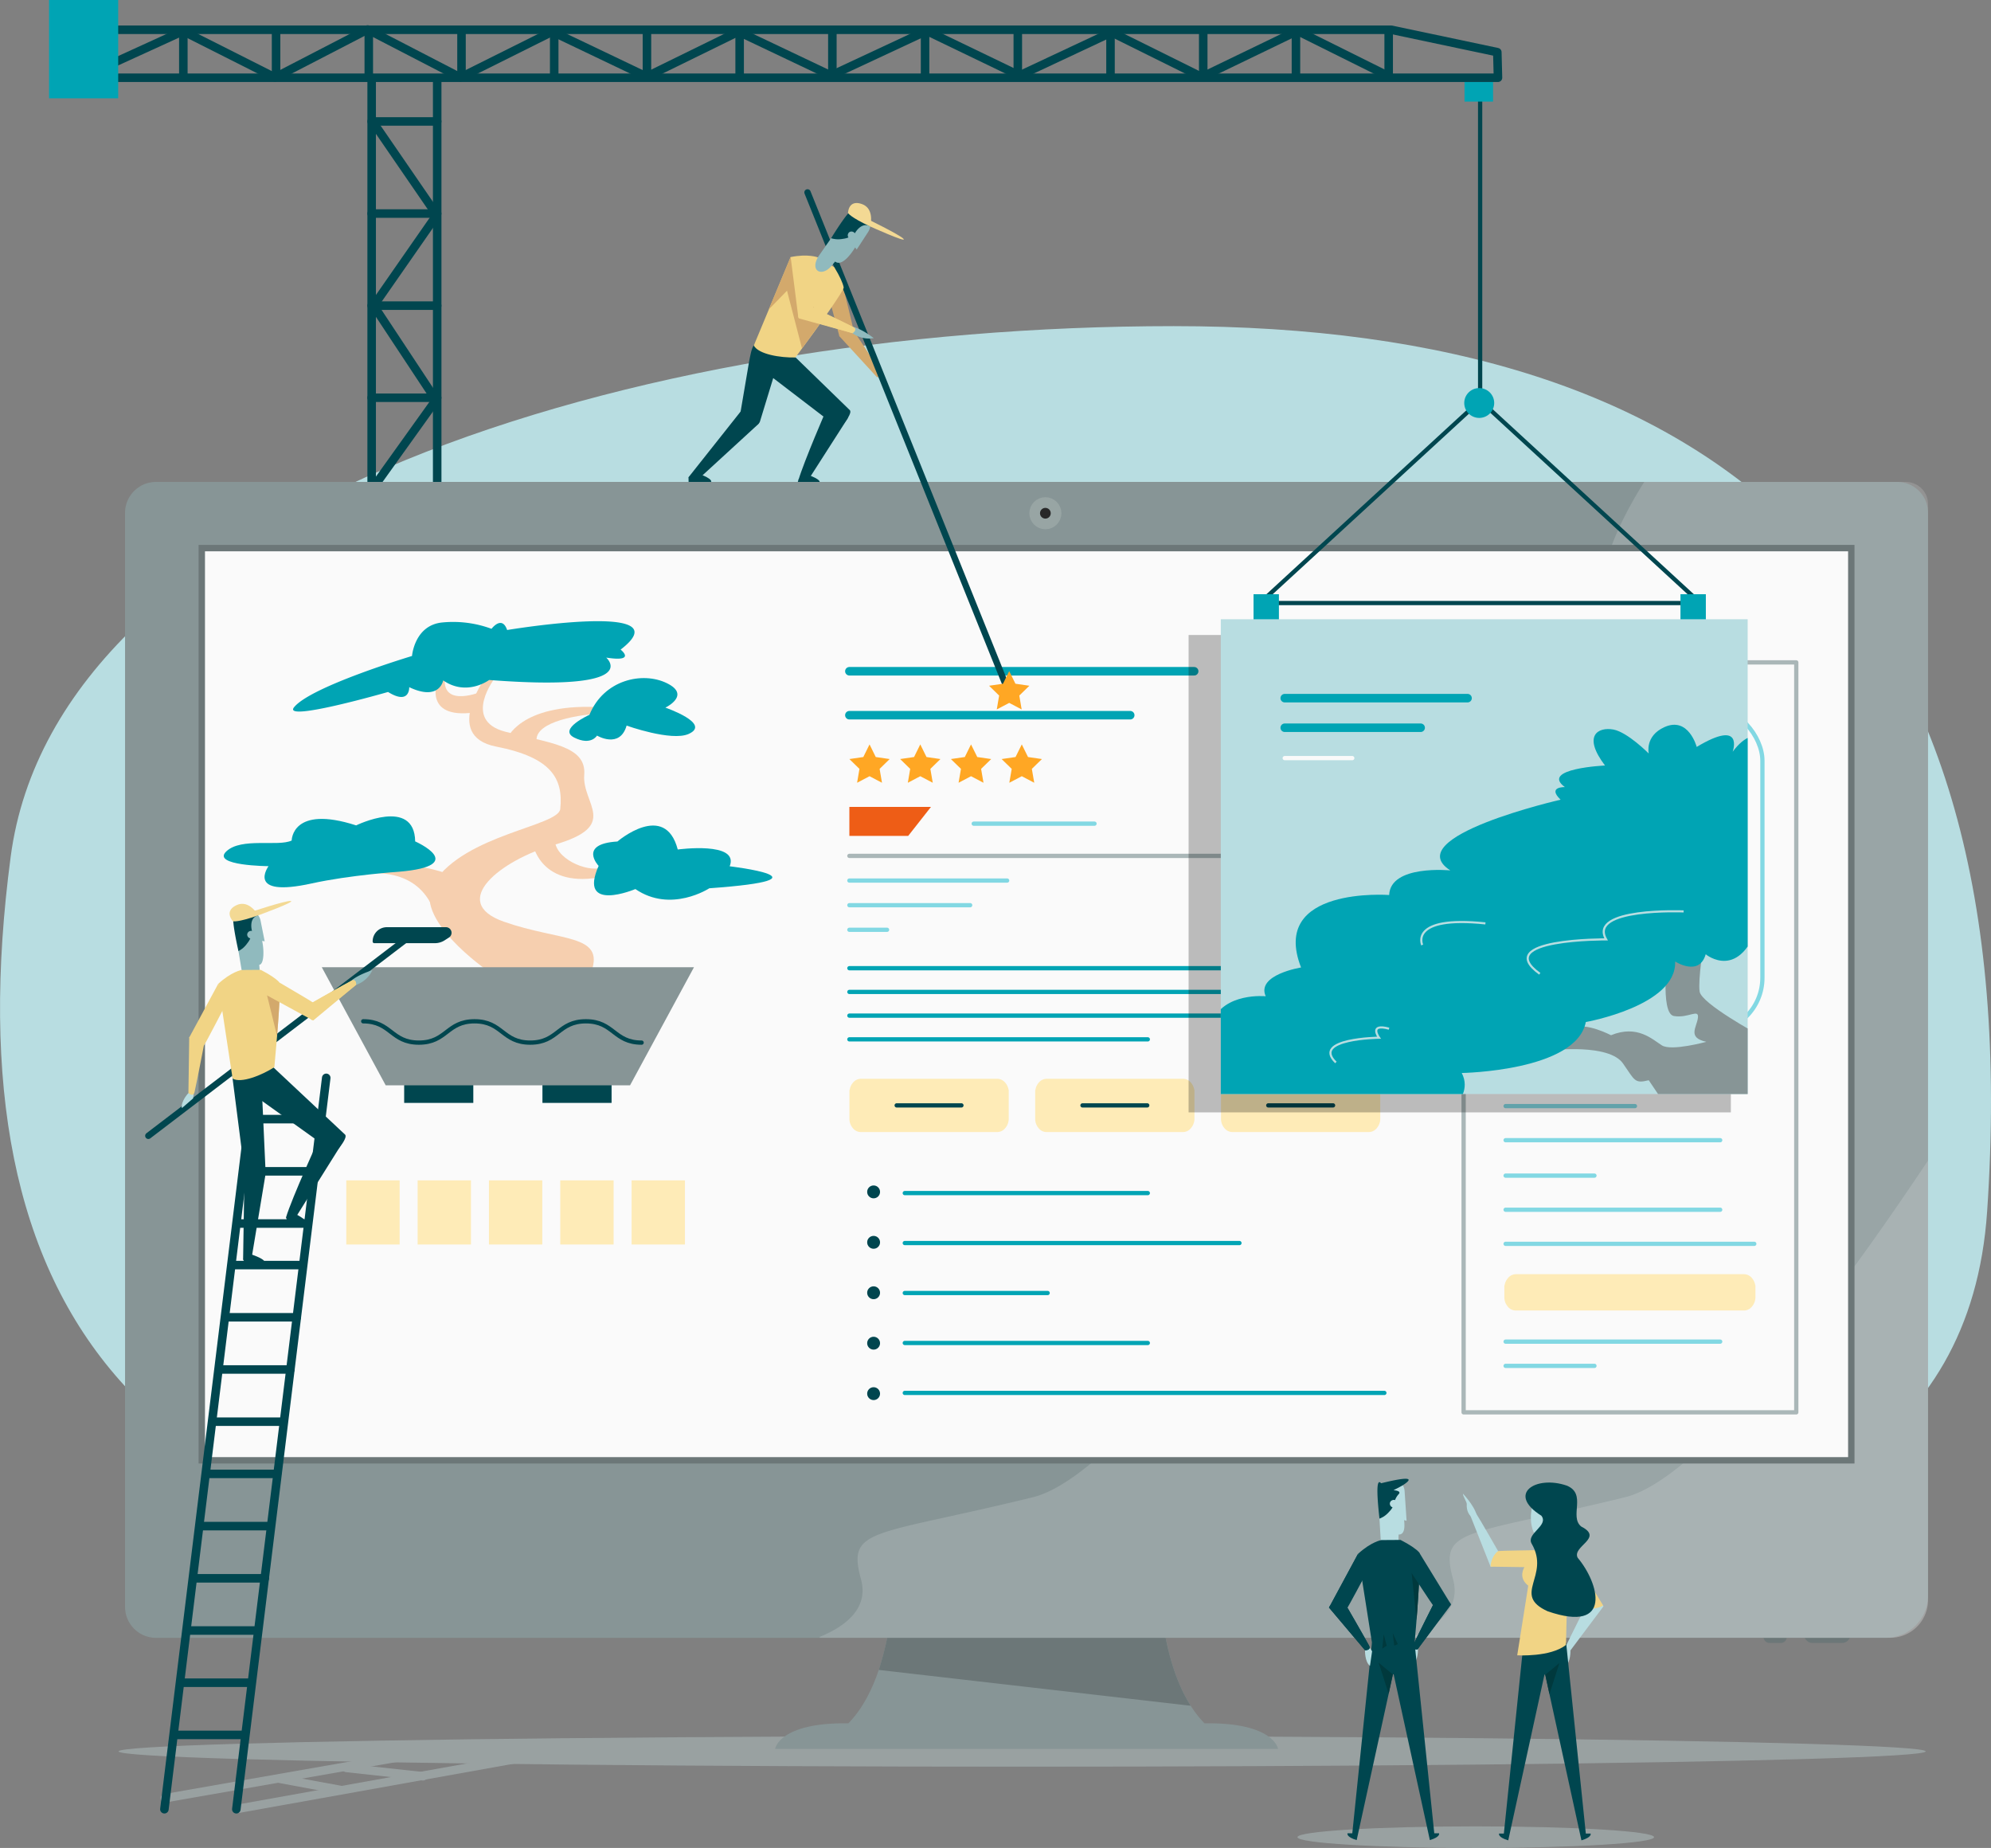 <svg xmlns="http://www.w3.org/2000/svg" xmlns:xlink="http://www.w3.org/1999/xlink" viewBox="0 0 934.23 866.94"><rect x="0" y="0" width="934.23" height="866.94" fill="#808080" stroke="none"/><defs><style>.cls-1,.cls-13,.cls-17,.cls-18,.cls-19,.cls-20,.cls-22,.cls-25,.cls-33,.cls-34,.cls-6,.cls-7{fill:none;}.cls-2{fill:#b8dde1;}.cls-3{fill:#6c7778;}.cls-11,.cls-4{opacity:0.6;}.cls-11,.cls-5{fill:#aab7b8;}.cls-17,.cls-6{stroke:#aab7b8;}.cls-17,.cls-18,.cls-19,.cls-20,.cls-22,.cls-25,.cls-33,.cls-6,.cls-7{stroke-linecap:round;}.cls-17,.cls-18,.cls-19,.cls-20,.cls-22,.cls-33,.cls-6,.cls-7{stroke-linejoin:round;}.cls-18,.cls-6,.cls-7{stroke-width:4px;}.cls-22,.cls-25,.cls-7{stroke:#00464f;}.cls-8{fill:#879596;}.cls-9{fill:#fff;opacity:0.15;}.cls-10{fill:#fafafa;}.cls-12{fill:#00a4b4;}.cls-13{stroke:#6c7778;}.cls-13,.cls-14,.cls-25,.cls-34{stroke-miterlimit:10;}.cls-13,.cls-25{stroke-width:3px;}.cls-14{fill:#282828;stroke:#98a5a4;stroke-width:5px;}.cls-15{fill:#ffa724;}.cls-16{fill:#ee5d16;}.cls-17,.cls-19,.cls-20,.cls-22,.cls-33{stroke-width:2px;}.cls-18,.cls-20{stroke:#00a4b4;}.cls-19{stroke:#82d8e3;}.cls-21{fill:#feebb7;}.cls-23{fill:#00464f;}.cls-24{fill:#f6cfaf;}.cls-26{fill:#90babe;}.cls-27{fill:#f3d994;}.cls-28{fill:#f1d485;}.cls-29{fill:#d3a96c;}.cls-30{fill:#00393d;}.cls-31{opacity:0.25;}.cls-32{clip-path:url(#clip-path);}.cls-33{stroke:#fafafa;}.cls-34{stroke:#b8dde1;}</style><clipPath id="clip-path"><rect class="cls-1" x="572.83" y="290.5" width="247.22" height="222.75"/></clipPath></defs><g id="Layer_2" data-name="Layer 2"><g id="BG"><path class="cls-2" d="M932.41,568.42C917.29,790.68,575.66,734.83,320.32,734.83S-23,613.8,5,402C26.64,237.63,295.39,153,550.73,153S952.41,274.67,932.41,568.42Z"/></g><g id="Layer_7" data-name="Layer 7"><rect class="cls-3" x="846.47" y="749.01" width="21.77" height="21.77" rx="3.85"/><rect class="cls-3" x="827.47" y="749.01" width="10.89" height="21.77" rx="2.72"/></g><g id="screen"><g class="cls-4"><ellipse class="cls-5" cx="479.6" cy="821.64" rx="423.98" ry="7.17"/><line class="cls-6" x1="242.36" y1="825.16" x2="112.11" y2="848.5"/><line class="cls-6" x1="203.74" y1="821.5" x2="77.36" y2="843.63"/><line class="cls-6" x1="162.49" y1="829.38" x2="198.49" y2="833.31"/><line class="cls-6" x1="130.99" y1="834.44" x2="159.96" y2="839.78"/></g><line class="cls-7" x1="474.39" y1="229.81" x2="505.14" y2="229.81"/><polyline class="cls-7" points="55.77 13.97 652.89 13.97 702.58 24.47 702.89 36.47 55.77 36.47"/><line class="cls-7" x1="129.54" y1="13.97" x2="129.54" y2="35.84"/><line class="cls-7" x1="173.04" y1="13.97" x2="173.04" y2="35.84"/><line class="cls-7" x1="216.55" y1="13.97" x2="216.55" y2="35.84"/><line class="cls-7" x1="86.03" y1="13.97" x2="86.03" y2="35.84"/><line class="cls-7" x1="260.05" y1="13.97" x2="260.05" y2="35.84"/><line class="cls-7" x1="303.56" y1="13.97" x2="303.56" y2="35.84"/><line class="cls-7" x1="347.06" y1="13.97" x2="347.06" y2="35.84"/><line class="cls-7" x1="390.57" y1="13.97" x2="390.57" y2="35.84"/><line class="cls-7" x1="434.07" y1="13.97" x2="434.07" y2="35.84"/><line class="cls-7" x1="477.58" y1="13.97" x2="477.58" y2="35.84"/><line class="cls-7" x1="521.08" y1="13.97" x2="521.08" y2="35.84"/><line class="cls-7" x1="564.59" y1="13.97" x2="564.59" y2="35.84"/><line class="cls-7" x1="608.09" y1="13.97" x2="608.09" y2="35.84"/><line class="cls-7" x1="651.6" y1="13.97" x2="651.6" y2="35.84"/><polyline class="cls-7" points="652.05 36 608.77 14.48 563.9 36.14 521.58 15.16 478.34 35.44 434.82 14.48 389.89 35.44 346.52 14.84 303.39 35.97 259.14 14.84 216.02 36.34 172.52 13.84 129.02 36.34 85.89 14.59 38.27 36.34"/><line class="cls-7" x1="174.39" y1="230.54" x2="174.39" y2="36.91"/><line class="cls-7" x1="205.14" y1="36.91" x2="205.14" y2="230.54"/><line class="cls-7" x1="174.39" y1="186.6" x2="205.14" y2="186.6"/><line class="cls-7" x1="174.39" y1="143.39" x2="205.14" y2="143.39"/><line class="cls-7" x1="174.39" y1="56.98" x2="205.14" y2="56.98"/><line class="cls-7" x1="174.39" y1="100.19" x2="205.14" y2="100.19"/><polyline class="cls-7" points="175.24 228.63 204.58 187.66 175.33 143.41 204.96 100.84 175.33 57.72"/><path class="cls-8" d="M565.26,808.47h-.09c-7.45-7.55-17.14-23.29-20.45-55.31h-63v.24l-.18-.24h-63c-3.31,32-13,47.76-20.45,55.31-32.61-.47-34.39,12-34.39,12h236S597.88,808,565.26,808.47Z"/><path class="cls-3" d="M558.71,800.23c-5.83-9.18-11.59-23.84-14-47.07h-63v.24l-.18-.24h-63a140.33,140.33,0,0,1-6.19,30.26Z"/><path class="cls-8" d="M73.2,226.09H890.25a14.43,14.43,0,0,1,14.43,14.43v508a19.86,19.86,0,0,1-19.86,19.86H73.23a14.55,14.55,0,0,1-14.55-14.55V240.61A14.52,14.52,0,0,1,73.2,226.09Z"/><path class="cls-9" d="M894.27,226.09H771.52C759,246,745,274.92,755.15,291.34c17.78,28.9-194.85,392.52-270.43,411.05S397.29,716.46,404,740.92c3.91,14.36-8.59,22.66-19.57,27.07l.45.35H887.08a17.6,17.6,0,0,0,17.6-17.6V236.51A10.42,10.42,0,0,0,894.27,226.09Z"/><path class="cls-9" d="M904.68,544.45c-53.33,80.15-110,150.08-142.09,157.94-75.57,18.52-87.43,14.07-80.76,38.53,3.92,14.36-8.58,22.66-19.57,27.07l.45.35H886.88a17.79,17.79,0,0,0,17.8-17.79Z"/><rect class="cls-10" x="94.68" y="257.14" width="774" height="427.95"/><ellipse class="cls-11" cx="692.47" cy="861.88" rx="83.67" ry="5.06"/><rect class="cls-12" x="23.02" width="32.44" height="46.13"/><rect class="cls-13" x="94.68" y="257.14" width="774" height="427.95"/></g><g id="Layer_6" data-name="Layer 6"><circle class="cls-14" cx="490.52" cy="240.78" r="5.02"/></g><g id="Ui"><polygon class="cls-15" points="408.01 349.23 410.93 355.15 417.46 356.1 412.74 360.71 413.85 367.22 408.01 364.15 402.17 367.22 403.28 360.71 398.55 356.1 405.09 355.15 408.01 349.23"/><polygon class="cls-15" points="431.82 349.23 434.74 355.15 441.28 356.1 436.55 360.71 437.67 367.22 431.82 364.15 425.98 367.22 427.09 360.71 422.37 356.1 428.9 355.15 431.82 349.23"/><polygon class="cls-15" points="455.63 349.23 458.56 355.15 465.09 356.1 460.36 360.71 461.48 367.22 455.63 364.15 449.79 367.22 450.91 360.71 446.18 356.1 452.71 355.15 455.63 349.23"/><polygon class="cls-15" points="479.45 349.23 482.37 355.15 488.9 356.1 484.17 360.71 485.29 367.22 479.45 364.15 473.6 367.22 474.72 360.71 469.99 356.1 476.52 355.15 479.45 349.23"/><polygon class="cls-16" points="398.55 378.55 398.55 392.16 426.14 392.16 436.84 378.55 398.55 378.55"/><line class="cls-17" x1="398.55" y1="401.53" x2="640.34" y2="401.53"/><line class="cls-18" x1="398.55" y1="335.53" x2="530.33" y2="335.53"/><line class="cls-18" x1="398.55" y1="314.91" x2="560.33" y2="314.91"/><line class="cls-19" x1="398.55" y1="424.66" x2="455.23" y2="424.66"/><line class="cls-19" x1="456.89" y1="386.41" x2="513.57" y2="386.41"/><line class="cls-19" x1="398.55" y1="436.2" x2="416.23" y2="436.2"/><line class="cls-19" x1="398.55" y1="413.1" x2="472.58" y2="413.1"/><line class="cls-20" x1="398.55" y1="454.22" x2="632.58" y2="454.22"/><line class="cls-20" x1="398.55" y1="465.35" x2="632.58" y2="465.35"/><line class="cls-20" x1="398.55" y1="476.47" x2="632.58" y2="476.47"/><line class="cls-20" x1="398.55" y1="487.6" x2="538.58" y2="487.6"/><path class="cls-21" d="M471.73,508a4.86,4.86,0,0,0-3.83-1.9H404a4.86,4.86,0,0,0-3.83,1.9,6.66,6.66,0,0,0-1.48,3.32h-.11V525.1h0a6.71,6.71,0,0,0,1.55,4.1,4.85,4.85,0,0,0,3.83,1.89H467.9a4.85,4.85,0,0,0,3.83-1.89,6.94,6.94,0,0,0,1.59-4.1V511.28h-.07a7,7,0,0,0-1.52-3.32"/><line class="cls-22" x1="420.74" y1="518.58" x2="451.13" y2="518.58"/><path class="cls-21" d="M558.91,508a4.85,4.85,0,0,0-3.83-1.9H491.16a4.86,4.86,0,0,0-3.83,1.9,6.66,6.66,0,0,0-1.48,3.32h-.11V525.1h0a6.71,6.71,0,0,0,1.55,4.1,4.85,4.85,0,0,0,3.83,1.89h63.92a4.84,4.84,0,0,0,3.83-1.89,6.88,6.88,0,0,0,1.6-4.1V511.28h-.08a6.8,6.8,0,0,0-1.52-3.32"/><line class="cls-22" x1="507.93" y1="518.58" x2="538.32" y2="518.58"/><path class="cls-21" d="M646.1,508a4.85,4.85,0,0,0-3.83-1.9H578.35a4.86,4.86,0,0,0-3.83,1.9,6.57,6.57,0,0,0-1.48,3.32h-.11V525.1h0a6.72,6.72,0,0,0,1.56,4.1,4.85,4.85,0,0,0,3.83,1.89h63.92a4.84,4.84,0,0,0,3.83-1.89,6.81,6.81,0,0,0,1.59-4.1V511.28h-.07A6.89,6.89,0,0,0,646.1,508"/><line class="cls-22" x1="595.11" y1="518.58" x2="625.51" y2="518.58"/><line class="cls-20" x1="424.55" y1="559.72" x2="538.58" y2="559.72"/><line class="cls-20" x1="424.55" y1="630.04" x2="538.58" y2="630.04"/><line class="cls-20" x1="424.55" y1="606.6" x2="491.58" y2="606.6"/><line class="cls-20" x1="424.55" y1="583.16" x2="581.58" y2="583.16"/><line class="cls-20" x1="424.55" y1="653.47" x2="649.58" y2="653.47"/><circle class="cls-23" cx="409.92" cy="559.16" r="3.02"/><circle class="cls-23" cx="409.92" cy="582.82" r="3.02"/><circle class="cls-23" cx="409.92" cy="606.48" r="3.02"/><circle class="cls-23" cx="409.92" cy="630.14" r="3.02"/><circle class="cls-23" cx="409.92" cy="653.81" r="3.02"/><rect class="cls-21" x="162.49" y="553.75" width="25.03" height="30.09"/><rect class="cls-21" x="195.96" y="553.75" width="25.03" height="30.09"/><rect class="cls-21" x="229.43" y="553.75" width="25.03" height="30.09"/><rect class="cls-21" x="262.89" y="553.75" width="25.03" height="30.09"/><rect class="cls-21" x="296.36" y="553.75" width="25.03" height="30.09"/><rect class="cls-23" x="254.53" y="508.03" width="32.44" height="9.38"/><rect class="cls-23" x="189.65" y="508.03" width="32.44" height="9.38"/><path class="cls-24" d="M205.52,318.33s-7.88,19.4,17.3,15.89l3.37-9.84s-18.84,8-17.44-6.33"/><path class="cls-24" d="M228.86,455.44s-36.1-24.85-25.31-41.35c14.91-22.78,58.5-26.43,59.34-34.59,1.49-14.34-4.21-24.19-30.09-29.25s-3.94-34-3.94-34l3.66,1.41s-16,20.25,4.5,25.59,38.25,6.47,37.12,20.25,17.16,23.91-14.34,32.91c-24.55,7-49.78,26.71-23.34,36s47.25,5.62,41.06,23.34Z"/><path class="cls-24" d="M286.52,410.44c-32.06,8.44-36.28-13.78-36.28-13.78l10.12-3.1c-.37,9.14,14.91,15.75,21.94,13.5Z"/><path class="cls-24" d="M279.77,331.69c-36-1.41-41.91,15-41.91,15l15,4.08c-5.77-10.12,12.09-14.62,26.58-15.89Z"/><path class="cls-24" d="M173.18,409.88s22.5-3.38,30.37,17.15l6.19-17.15s-17.16-7-35.72-2.25"/><path class="cls-12" d="M126,406.35s-26.89-.18-19.83-6.91,24.38-2.08,30.7-5.13c0,0,0-16.86,30.24-7.09,0,0,27.38-13.39,27.7,7.51,0,0,25.8,11.4-7.6,14.23,0,0-23,1.53-41,5.5C115.05,421.32,126,406.35,126,406.35Z"/><path class="cls-12" d="M280.89,406.22s-9.75-10.31,8.82-11.44c0,0,22.31-19.12,28.31,3.75,0,0,29.06-3.94,24.37,7.88,0,0,50.82,6-9.56,10.31,0,0-18,11.81-34.69.37C298.14,417.09,271,428.53,280.89,406.22Z"/><path class="cls-12" d="M229.52,319s-10.5,7.88-21.56.19c0,0-1.69,9.94-15.94,3.19,0,0,.37,8.62-9.94,2.25,0,0-50.06,14.43-44.06,7.12,8.08-9.84,55.31-24,55.31-24s1.13-14.62,14.44-15.75a51.93,51.93,0,0,1,22.87,3s4.88-6.56,7.32.56c0,0,83.25-13.87,53.25,9.19,0,0,7.68,6-6.75,3.75C284.46,308.53,302.83,324.66,229.52,319Z"/><path class="cls-12" d="M276.58,335.34s-15,6.75-7.12,10.69,10.68-.94,10.68-.94,10.69,6.38,13.88-4.68c0,0,21,7.5,29.06,3.93,11-4.86-10.87-12.37-10.87-12.37s12.18-5.81.75-11.44S283.33,318.84,276.58,335.34Z"/><polygon class="cls-8" points="295.64 509.16 180.98 509.16 150.98 453.75 325.64 453.75 295.64 509.16"/><path class="cls-22" d="M170.43,479.13c13.06,0,13.06,10,26.12,10s13.07-10,26.13-10,13.06,10,26.12,10,13.06-10,26.13-10,13.06,10,26.13,10"/><rect class="cls-17" x="686.77" y="310.75" width="156.09" height="351.84"/><path class="cls-21" d="M822.11,599.66a4.87,4.87,0,0,0-3.84-1.89H711.35a4.85,4.85,0,0,0-3.83,1.89A6.65,6.65,0,0,0,706,603h-.11v5.81h0a6.69,6.69,0,0,0,1.55,4.1,4.86,4.86,0,0,0,3.83,1.9H818.27a4.88,4.88,0,0,0,3.84-1.9,6.91,6.91,0,0,0,1.59-4.1V603h-.08a6.87,6.87,0,0,0-1.51-3.33"/><line class="cls-19" x1="706.47" y1="567.53" x2="807.16" y2="567.53"/><line class="cls-19" x1="706.47" y1="629.41" x2="807.16" y2="629.41"/><line class="cls-19" x1="706.47" y1="534.91" x2="807.16" y2="534.91"/><line class="cls-19" x1="706.47" y1="551.53" x2="748.16" y2="551.53"/><line class="cls-19" x1="706.47" y1="640.78" x2="748.16" y2="640.78"/><line class="cls-19" x1="706.47" y1="518.91" x2="767.16" y2="518.91"/><line class="cls-19" x1="706.47" y1="583.53" x2="823.16" y2="583.53"/><rect class="cls-19" x="702.66" y="331.28" width="124.31" height="153" rx="25.59"/></g><g id="characters"><line class="cls-7" x1="77.14" y1="848.78" x2="119.33" y2="505.66"/><line class="cls-7" x1="153.08" y1="505.66" x2="110.89" y2="848.78"/><line class="cls-7" x1="82.24" y1="813.91" x2="114.83" y2="813.91"/><line class="cls-7" x1="85.24" y1="789.42" x2="117.83" y2="789.42"/><line class="cls-7" x1="87.91" y1="764.93" x2="120.5" y2="764.93"/><line class="cls-7" x1="91.66" y1="740.44" x2="124.25" y2="740.44"/><line class="cls-7" x1="94.29" y1="715.95" x2="126.88" y2="715.95"/><line class="cls-7" x1="97.41" y1="691.46" x2="130" y2="691.46"/><line class="cls-7" x1="99.91" y1="666.97" x2="132.5" y2="666.97"/><line class="cls-7" x1="103.66" y1="642.48" x2="136.25" y2="642.48"/><line class="cls-7" x1="106.66" y1="617.99" x2="139.25" y2="617.99"/><line class="cls-7" x1="108.91" y1="593.5" x2="141.5" y2="593.5"/><line class="cls-7" x1="111.91" y1="574.01" x2="144.5" y2="574.01"/><line class="cls-7" x1="114.91" y1="549.52" x2="147.5" y2="549.52"/><line class="cls-7" x1="117.99" y1="525.03" x2="150.58" y2="525.03"/><line class="cls-25" x1="69.61" y1="532.85" x2="192.75" y2="438.92"/><path class="cls-26" d="M121.17,429.42a6.28,6.28,0,0,1,1.14,2.7l1.89,9.48-1.2-.19c1,4.48.9,11-1.35,11.22l.16,2.16,0,.16c.7,7.35-6.45,9.43-8.22,1.38l-1.7-10.14-.67-14.48,6.89-2.35Z"/><path class="cls-23" d="M121.17,429.42l-7-.43-4.74,1.84q-.12,3.66,2.45,15.36a14.85,14.85,0,0,0,1.91-1.23,12.52,12.52,0,0,0,2.31-2.53,8.82,8.82,0,0,0,1.34-2.2,2.21,2.21,0,0,1-.51-.18,1.81,1.81,0,0,1-.86-1.1,1.55,1.55,0,0,1,.16-1.31,1.77,1.77,0,0,1,1.12-.87,1.43,1.43,0,0,1,.89,0S116.47,430.59,121.17,429.42Z"/><path class="cls-27" d="M121.17,429.42s17.71-6.43,15.28-6.74-20.33,5.69-20.33,5.69Z"/><g id="Layer21_0_FILL" data-name="Layer21 0 FILL"><path class="cls-23" d="M114.07,590.88l4-.75,6.5-39.08c0-1.89-3.41-4.15-5.25-4.11-1.51,0-4,.88-4.59,2.28Z"/></g><g id="Layer22_0_FILL" data-name="Layer22 0 FILL"><path class="cls-23" d="M114.76,490.22c4.62-1.83,6.86-1.07,7.29,2.82L124.63,550c0,2.48-3.49,3.31-5.83,3.4s-3.69-1.1-4.06-3.59l-5.93-46.35a18.66,18.66,0,0,1,.37-7.05A8.78,8.78,0,0,1,114.76,490.22Z"/></g><g id="Layer21_0_FILL-2" data-name="Layer21 0 FILL"><path class="cls-23" d="M134.2,571.16l4.06.75L161,535.62c.8-1.71-.8-3.11-2.15-3.88-2.9-1.76-7.53.26-8.65,1.29C150.19,533,136.83,562.24,134.2,571.16Z"/></g><g id="Layer22_0_FILL-2" data-name="Layer22 0 FILL"><path class="cls-23" d="M110.26,500.25c1-4,5.73-10.45,8.85-8.11L162,532.36c.89,1.42-2,5-3.09,6.47s-2.68,1.47-4.71,0l-36.72-26.24Q108.81,506.22,110.26,500.25Z"/></g><path class="cls-28" d="M106,466.7h0m-3.61-5.12L109.14,506c4,2.36,13.61-1.53,19.6-5.34,2-21.37,3.15-39.36,2.26-39.91-1.35-1.46-4.26-3.51-8.66-5.76l-9,.07S108.56,455.86,102.37,461.58Z"/><path class="cls-29" d="M131.26,466.33l-6-1.45-.09,1.5L130,486C130.69,477.78,131.13,470.84,131.26,466.33Z"/><path class="cls-2" d="M88.41,512.78s-3.68,3.93-3.06,7.08l5.25-4.54.29-2.11Z"/><path class="cls-28" d="M105.86,471.32s-9.52,18.41-10.17,19.15-3.82-1.7-6.92-3.7l13.6-25.19Z"/><path class="cls-28" d="M88.79,486.61l-.38,26.17s2.27,2.16,2.88-.46c.83-3.56,4.49-22.44,4.49-22.44S92.24,485.16,88.79,486.61Z"/><path class="cls-23" d="M117.09,588.22s6.77,2.06,7.09,3.81c0,0-8.57,1-9.37,0a4.77,4.77,0,0,1-.75-1.2Z"/><path class="cls-23" d="M137.66,569s6.41,3.09,6.43,4.87c0,0-8.69-.4-9.34-1.43a4.71,4.71,0,0,1-.55-1.31Z"/><path class="cls-27" d="M109.31,432.2s2,.7,11.86-2.78c0,0-4.19-7.65-10.25-4.75S109.31,432.2,109.31,432.2Z"/><path class="cls-23" d="M204,442.48H175.64a.77.77,0,0,1-.78-.77h0a6.67,6.67,0,0,1,6.67-6.73h27.71a2.63,2.63,0,0,1,1.42,4.85l-2,1.29A8.55,8.55,0,0,1,204,442.48Z"/><path class="cls-26" d="M163.05,462.75a13.1,13.1,0,0,0,11.67-7.59S164,458.39,163.05,462.75Z"/><path class="cls-28" d="M147,478.73,167.11,462s.16-3.12-2.22-1.88c-3.24,1.68-20,11.19-20,11.19S143.64,477.06,147,478.73Z"/><path class="cls-28" d="M146.57,478.6,167.11,462s.16-3.12-2.22-1.88c-3.24,1.68-20,11.19-20,11.19S143.23,476.93,146.57,478.6Z"/><path class="cls-28" d="M131.21,461s14.94,8.73,15.71,9.35,1.5,5-.35,8.22L121.66,465Z"/><path class="cls-2" d="M411.48,176.94s1.83,5.8,4.44,7.66l-1.54-7.87-1.06-1.9Z"/><path class="cls-29" d="M395.68,134.81s4.77,19.22,4.8,20.2-3,2.1-6.61,2.77l-7.41-27.65Z"/><path class="cls-29" d="M393.78,157.65l17.7,19.29s3.12,0,1.77-2.32c-1.84-3.15-12.77-19.61-12.77-19.61S395.3,154.23,393.78,157.65Z"/><line class="cls-25" x1="378.91" y1="90.27" x2="472.99" y2="323.97"/><g id="Layer21_0_FILL-3" data-name="Layer21 0 FILL"><path class="cls-23" d="M323.06,223.92l3.59,1.81L355.78,199c1.18-1.47-.36-5.65-1.84-6.73-1.22-.9-3.7-1.72-5-1Z"/></g><g id="Layer22_0_FILL-3" data-name="Layer22 0 FILL"><path class="cls-23" d="M361.76,156.15c5-.26,6.84,1.18,6,5l-11.17,36.61c-.78,2.35-4.36,2-6.61,1.35s-3.14-2.23-2.69-4.69l4.23-24.9c.56-2.69,1-5.78,2.13-7.42C355.44,159.44,358.68,156.3,361.76,156.15Z"/></g><g id="Layer21_0_FILL-4" data-name="Layer21 0 FILL"><path class="cls-23" d="M374.62,225.32l4.05.74,19.08-29.78c.8-1.71-1-3.38-2.32-4.15-2.89-1.76-6.28-1.55-7.4-.52C388,191.61,377.25,216.4,374.62,225.32Z"/></g><g id="Layer22_0_FILL-4" data-name="Layer22 0 FILL"><path class="cls-23" d="M354.4,163.83c1-4,5.32-8.67,8.44-6.33l36,35c.89,1.43-2,5-3.09,6.47s-2.68,1.47-4.71,0l-32.4-24.79C356.88,170.91,353.43,167.81,354.4,163.83Z"/></g><path class="cls-28" d="M371.37,126.85h0M371,120.6l-17.3,41.5c2.22,4.12,12.42,5.76,19.52,5.61,12.82-17.21,23.13-32,22.65-32.93-.38-1.94-1.8-5.2-4.4-9.42l-7.73-4.62S379.21,118.93,371,120.6Z"/><path class="cls-29" d="M376.32,163.45c3.32-4.49,6.41-8.75,9.11-12.53l-12.19-22.11L369,135.28Z"/><path class="cls-29" d="M377.18,128.25l-4.31-2.35c-.41.07-1.5-5.39-1.92-5.3l-10.26,24.61Z"/><path class="cls-23" d="M333.75,226.07c.3-2-7.18-4.22-7.18-4.22l-3.51,2.07.05,2.17Z"/><path class="cls-23" d="M384.64,226.08c-.25-1.76-6.91-3.78-6.91-3.78l-2.94,2.45-.45,1.34Z"/><path class="cls-26" d="M390.35,124.52c-4.64,5.74-10.61,2.66-6.25-4.34l5.88-8.42,9.65-10.83,6.57,3.14,2.13,2.18a6.52,6.52,0,0,1-1.07,2.72l-5.28,8.1-.73-1c-2.4,3.92-6.43,8.91-9.4,6.64Z"/><path class="cls-23" d="M408.33,106.25l-4.68-5.18-4.68-2q-2.66,2.53-9,12.7a13.71,13.71,0,0,0,2.23.44,12,12,0,0,0,3.42-.18,9.25,9.25,0,0,0,2.5-.64,2.26,2.26,0,0,1-.25-.49,1.82,1.82,0,0,1,.16-1.38,1.54,1.54,0,0,1,1-.83,1.75,1.75,0,0,1,1.41.17,1.35,1.35,0,0,1,.66.61S404.14,103.79,408.33,106.25Z"/><path class="cls-27" d="M408.33,106.25S425.48,114,424,112.11,405.45,102,405.45,102Z"/><path class="cls-27" d="M397.91,99.93s1,1.94,10.42,6.32c0,0,2.35-8.41-4-10.57S397.91,99.93,397.91,99.93Z"/><path class="cls-26" d="M397.08,153.39a13.1,13.1,0,0,0,12.9,5.23S401.22,151.7,397.08,153.39Z"/><path class="cls-28" d="M374.77,149.35,400,156.29s2.65-1.65.27-2.9c-3.23-1.69-20.59-10-20.59-10S374.24,145.65,374.77,149.35Z"/><path class="cls-28" d="M374.64,148.94,400,156.29s2.65-1.65.27-2.9c-3.23-1.69-20.59-10-20.59-10S374.11,145.23,374.64,148.94Z"/><path class="cls-28" d="M380.28,126.28s1.38,17.26,1.32,18.24-3.28,4.11-7,4.42L371,120.6Z"/><polygon class="cls-15" points="473.55 314.83 476.47 320.76 483.01 321.71 478.28 326.31 479.39 332.82 473.55 329.75 467.71 332.82 468.82 326.31 464.1 321.71 470.63 320.76 473.55 314.83"/><path class="cls-2" d="M647.27,712.48l.62,10.26c.91,8.2,8.24,6.88,8.32-.5v-.17l.06-2.16q3.39.09,2.56-6.76l1.18.32-.93-13.89a6.32,6.32,0,0,0-.84-2.8l-9.94,1.16Z"/><path class="cls-23" d="M653.88,699.09c2.6.28,3.37.94,2.3,2a8.59,8.59,0,0,0-1.6,2.68,1.36,1.36,0,0,0-.89-.08,1.81,1.81,0,0,0-1.21.75,1.59,1.59,0,0,0-.29,1.29,1.79,1.79,0,0,0,.74,1.17,2.23,2.23,0,0,0,.49.24,9.3,9.3,0,0,1-1.56,2.05,12.41,12.41,0,0,1-2.57,2.27,15.31,15.31,0,0,1-2,1q-2.26-20.12.75-16.61,18.83-4.62,10.22.91Q656.53,697.79,653.88,699.09Z"/><path class="cls-2" d="M665.34,773.5s.24,5.38-2.28,7.36L662,774l1.16-1.79Z"/><path class="cls-23" d="M680.86,752.85l-15.71,20.94s-3.11.31-2-2.13c1.52-3.32,10.17-20.5,10.17-20.5S679,749.6,680.86,752.85Z"/><path class="cls-23" d="M680.7,752.45l-15.55,21.34s-3.11.31-2-2.13c1.52-3.32,10.17-20.5,10.17-20.5S678.86,749.19,680.7,752.45Z"/><path class="cls-23" d="M663.75,770.65,673,860.07h2.25s.75,1.69-4.32,3.19l-19.68-90.08"/><path class="cls-23" d="M643.76,770.65l-9.23,89.42h-2.25s-.75,1.69,4.31,3.19l19.69-90.08"/><path class="cls-23" d="M643.76,770.65c.49,4.11,3.89,15.91,10.29,14.8,6.7-.57,10.87-6.94,9.7-14.8Z"/><path class="cls-23" d="M640.82,734.13h0M637.2,729l6.56,41.64c4,2.36,14,3.81,20,0,2-21.37,3-41.89,2.08-42.44-1.34-1.47-4.25-3.51-8.66-5.76l-9,.06S643.39,723.29,637.2,729Z"/><path class="cls-30" d="M664.66,760.15c.69-8.56,1.16-16.42,1.38-22.2l-3.65,0Z"/><path class="cls-2" d="M640.5,774.19s-.2,5.37,2.33,7.34l1-6.86-1.17-1.79Z"/><path class="cls-23" d="M640.69,738.74s-9.23,15.48-9.88,16.22-4.11,1.24-7.2-.77L637.2,729Z"/><path class="cls-23" d="M623.61,754.19l16.89,20s3.12.13,1.86-2.24c-1.71-3.23-11.34-19.88-11.34-19.88S625.26,750.84,623.61,754.19Z"/><path class="cls-23" d="M640.69,738.74s-8.23,15.48-8.88,16.22-5.11,1.24-8.2-.77L637.2,729Z"/><path class="cls-23" d="M623.61,754.19l16.89,20s3.12.13,1.86-2.24c-1.71-3.23-11.34-19.88-11.34-19.88S625.26,750.84,623.61,754.19Z"/><polygon class="cls-30" points="649.28 766.7 648.58 773.45 650.69 772.04 649.28 766.7"/><polygon class="cls-30" points="653.5 766.13 654.21 772.04 655.89 771.34 653.5 766.13"/><polygon class="cls-30" points="653.55 785.54 646.91 780.06 651.58 794.61 653.55 785.54"/><path class="cls-23" d="M662.39,738s9.46,14.49,10.11,15.23,5.11,1.24,8.2-.76l-14.83-24.2Z"/><path class="cls-2" d="M736.89,774.24s.23,5.38-2.28,7.37l-1-6.86,1.16-1.79Z"/><path class="cls-2" d="M752.4,753.6l-15.7,20.93s-3.11.32-2-2.13c1.52-3.32,10.17-20.49,10.17-20.49S750.56,750.34,752.4,753.6Z"/><path class="cls-28" d="M733.93,738.72s9.47,14.49,10.12,15.23,5.1,1.24,8.2-.76L737.42,729Z"/><path class="cls-2" d="M692.87,713.07s-5-1.35-4.63-7.44c.06-1-1.87-3.82-1.8-4.91C686.44,700.72,694.15,708.79,692.87,713.07Z"/><path class="cls-2" d="M699.42,735l-9.72-24.56s1.4-2.79,2.86-.54c2,3.06,11.1,19,11.1,19S703.16,735.16,699.42,735Z"/><path class="cls-28" d="M721.44,727.23s-17.31.25-18.28.41-3.78,3.65-3.74,7.34l28.38.4Z"/><g id="Layer6_0_FILL" data-name="Layer6 0 FILL"><path class="cls-2" d="M727.68,710.3a14.58,14.58,0,0,1-3.45-2.37,10.75,10.75,0,0,1-1.76-2.25q-.79.52-1.53,1.11c-.94.78-1.39-1-2.1-.13-.08.59-.5,3.78-.51,4.42,0,1,0,1.88.07,2.72a19.16,19.16,0,0,0,.92,4.27,2.45,2.45,0,0,0,1.56,1.6,4.07,4.07,0,0,0,2.33-.31,16.84,16.84,0,0,0,1.76-.78,11.55,11.55,0,0,1-.48,1.48,53,53,0,0,1-2.72,6l0,0q-2.89,8-1.76,8.19l9.47-2.58Z"/></g><path class="cls-23" d="M714.88,770.78l-9.23,89.42H703.4s-.75,1.68,4.31,3.18l19.69-90.07"/><path class="cls-23" d="M734.88,770.78l9.23,89.42h2.25s.75,1.68-4.31,3.18l-19.69-90.07"/><path class="cls-23" d="M734.88,770.78c-.49,4.1-3.9,15.9-10.29,14.79-6.7-.57-10.88-6.94-9.71-14.79Z"/><path class="cls-28" d="M711.92,776.57s15.57.94,22.88-4.87l.94-40.32-5.63-5.81L719.61,728Z"/><path class="cls-28" d="M719.47,730.21s-10,7.88-2.25,13.78l3.8-11Z"/><polygon class="cls-30" points="725.08 785.67 731.73 780.18 727.05 794.74 725.08 785.67"/><g id="Layer1_0_FILL" data-name="Layer1 0 FILL"><path class="cls-23" d="M735.09,696.93c9.68,3.84,1.08,14.56,6.87,19.23,10.77,5.46-4.39,9.18-1.69,14.62,10,11.82,16.73,35.72-14.06,25.13-17.08-7.78,1.4-16.43-7.5-31.69-2.78-4.77,8.18-8.43,4.55-13.14C706.83,700.8,720.62,692,735.09,696.93Z"/></g></g><g id="tree"><rect class="cls-31" x="557.72" y="297.9" width="254.44" height="223.96"/><line class="cls-22" x1="694.52" y1="47.66" x2="694.52" y2="187.47"/><polygon class="cls-22" points="694.52 187.91 591.22 282.91 797.82 282.91 694.52 187.91"/><rect class="cls-12" x="687.2" y="38.5" width="13.38" height="9.16"/><ellipse class="cls-12" cx="694.09" cy="189.06" rx="7.03" ry="7"/><rect class="cls-12" x="788.52" y="278.77" width="11.91" height="12.97"/><rect class="cls-12" x="588.19" y="278.77" width="11.91" height="12.97"/><g class="cls-32"><rect class="cls-2" x="567.72" y="285.9" width="257.44" height="231.96"/><path class="cls-8" d="M728.08,492.72s26.86-3.24,33.47,6.19c5.57,7.94,5.34,9.56,12.09,7.87l7,10.41,46.4,2-2.25-34s-26.44-14.35-27.28-20,2-23.07,2-23.07L782.64,446s-3.93,29.53,2.82,30.66,11.81-3.66,11.25.84-5.07,9.28,3.93,11.25c0,0-16.31,4.5-20.81,1.69s-11.53-9.84-23.9-4.78c0,0-11.82-6.19-17.44-3.38"/><line class="cls-18" x1="602.83" y1="327.53" x2="688.61" y2="327.53"/><line class="cls-18" x1="602.83" y1="341.41" x2="666.61" y2="341.41"/><line class="cls-33" x1="602.83" y1="355.66" x2="634.51" y2="355.66"/><path class="cls-12" d="M832.14,351.25s-7.31-14.34-19.12,1.41c0,0,5.62-15.75-16.88-2.25,0,0-3.81-14.45-15.18-9.28-9.28,4.21-7.32,12.37-7.32,12.37s-9.93-10-16.59-11.25c-7.18-1.31-14.62,2.81-3.94,16.88,0,0-30.65,1.4-18.84,10.12,0,0-8.44-.28-2,5.91,0,0-76.22,17.43-51.75,33.18,0,0-28.12-2.81-28.69,11.54,0,0-56.25-4.22-41.34,34,0,0-21.09,3.37-16.59,13.5,0,0-19.69-2-25.32,12.37l2,41.06,113.63-3.93s5.62-5.91,1.68-13.5c0,0,53.72-.85,58.22-23.91,0,0,42.75-7.59,41.91-28.41,0,0,11.25,7.32,14.34-3.37,0,0,16.32,13.5,25.32-16Z"/><path class="cls-34" d="M626.83,498.45c-11.62-11.25,20.25-11.62,20.25-11.62s-5.06-6.86,4.69-4.24"/><path class="cls-34" d="M667.33,443.33S661,429.45,697,433.2"/><path class="cls-34" d="M790,427.58s-45-1.88-36.38,13.12c0,0-54-.37-31.12,16.13"/></g></g></g></svg>